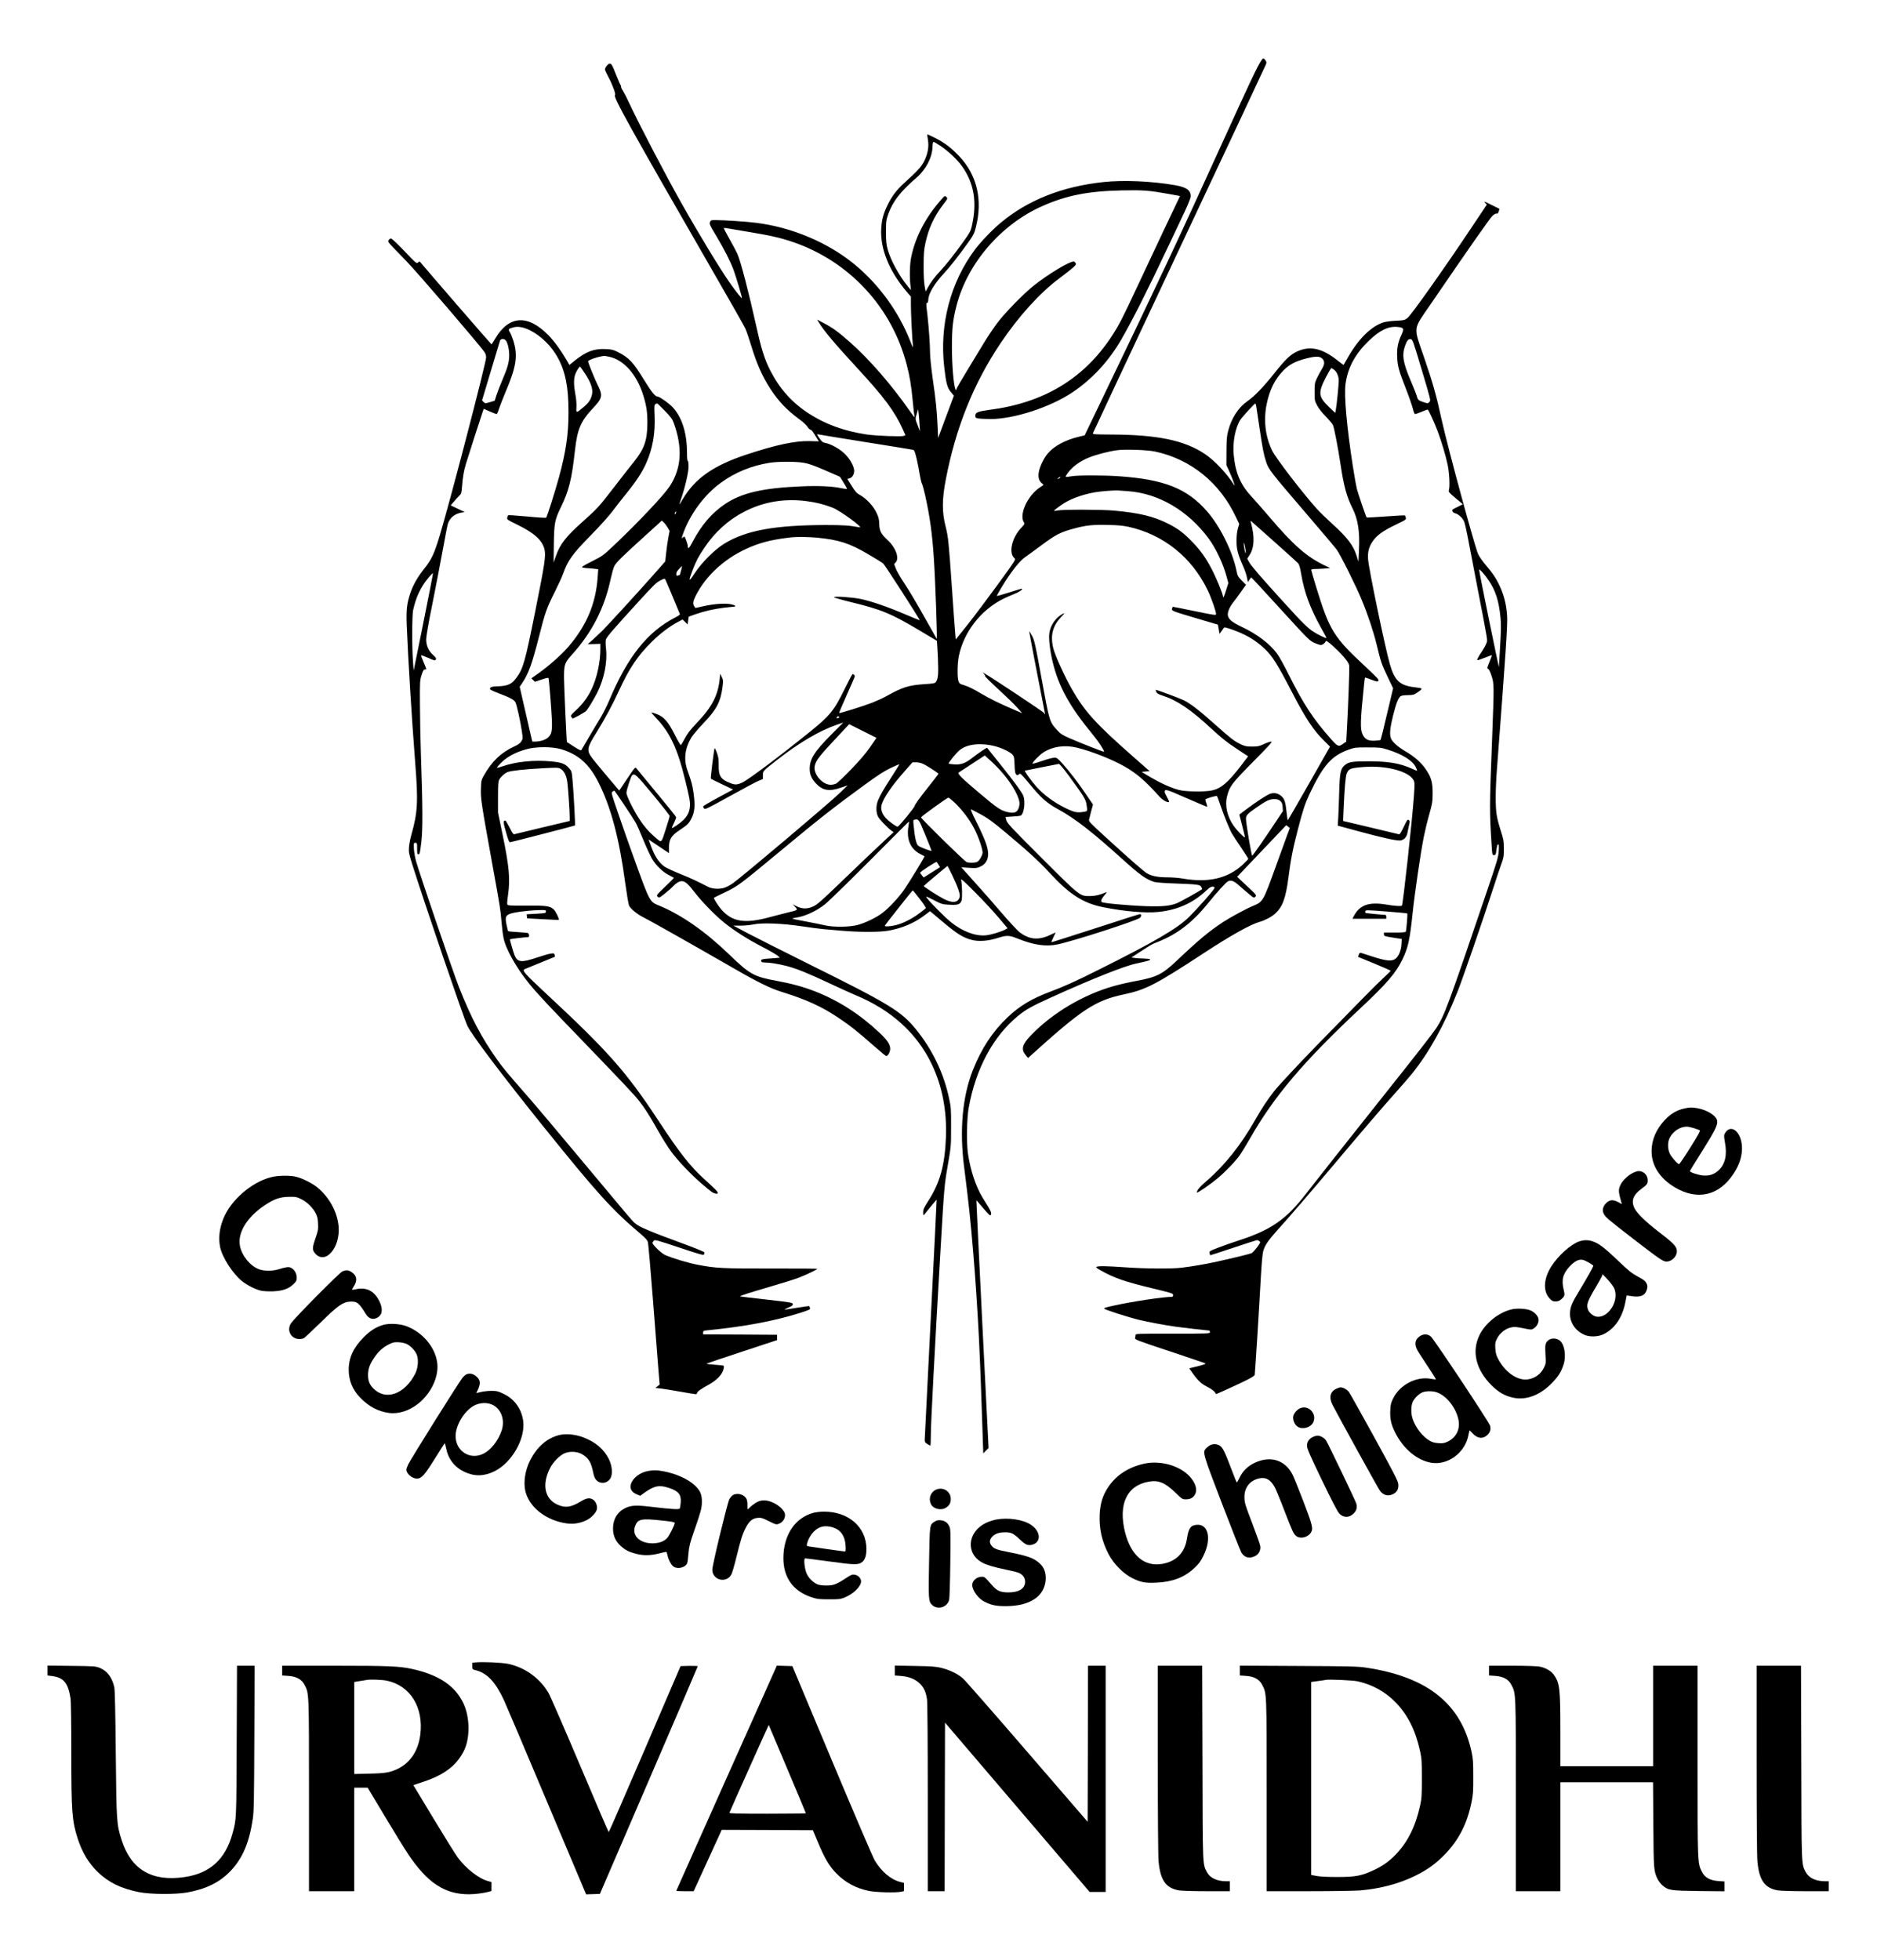 <?xml version="1.0" standalone="no"?>
<!DOCTYPE svg PUBLIC "-//W3C//DTD SVG 20010904//EN"
 "http://www.w3.org/TR/2001/REC-SVG-20010904/DTD/svg10.dtd">
<svg version="1.0" xmlns="http://www.w3.org/2000/svg"
 width="2448pt" height="2556pt" viewBox="0 0 2448 2556"
 preserveAspectRatio="xMidYMid meet">

<g transform="translate(0,2556) scale(0.1,-0.1)"
fill="#000000" stroke="none">
<path d="M16455 24778 c-53 -75 -131 -240 -540 -1138 -547 -1203 -809 -1761
-1545 -3291 l-224 -466 -76 -18 c-171 -40 -322 -120 -404 -217 -48 -56 -102
-163 -116 -235 -15 -69 -2 -122 37 -153 14 -11 24 -22 22 -24 -2 -1 -24 -16
-49 -33 -162 -109 -273 -358 -205 -456 11 -16 7 -24 -30 -63 -129 -132 -176
-338 -93 -404 18 -15 8 -30 -221 -345 -133 -182 -309 -416 -393 -522 l-153
-191 -7 81 c-4 45 -24 312 -43 592 -41 597 -49 669 -81 794 -50 191 -49 360 2
623 130 673 362 1250 715 1775 232 346 509 652 759 839 80 59 164 126 187 147
37 34 41 41 30 58 -6 10 -17 19 -24 19 -60 0 -335 -166 -523 -316 -133 -106
-376 -355 -476 -489 -49 -66 -128 -183 -174 -260 -46 -77 -143 -237 -216 -356
-72 -118 -135 -226 -139 -240 -7 -22 -8 -23 -15 -4 -24 65 -44 314 -45 540 0
257 12 363 61 553 142 548 578 1054 1114 1293 314 140 600 197 1036 206 283 6
358 0 611 -45 l153 -28 -211 -444 c-116 -245 -282 -598 -369 -785 -173 -371
-220 -461 -315 -606 -365 -551 -886 -863 -1594 -954 -148 -20 -181 -33 -181
-75 0 -26 4 -30 38 -36 20 -4 93 -8 162 -8 306 0 781 155 1070 350 255 171
474 409 634 687 155 270 337 631 621 1232 76 160 169 356 207 438 38 81 72
164 75 185 11 85 -46 130 -201 157 -305 53 -671 69 -934 41 -537 -57 -987
-235 -1341 -531 -107 -89 -258 -246 -334 -347 -322 -429 -467 -984 -402 -1538
24 -209 40 -267 86 -322 l40 -48 -103 -275 -103 -276 -7 153 c-9 203 -22 335
-64 624 -19 133 -34 281 -34 328 0 110 -17 344 -35 503 -18 147 -18 153 -2
153 7 0 13 16 14 44 3 80 80 209 209 347 76 82 186 222 309 394 69 96 82 121
101 197 93 357 18 682 -214 929 -105 111 -190 176 -316 240 -54 27 -100 48
-102 46 -2 -1 2 -33 8 -70 15 -90 -1 -180 -47 -275 -38 -76 -90 -133 -255
-282 -104 -93 -169 -179 -225 -295 -55 -114 -74 -185 -82 -305 -16 -263 106
-562 338 -831 l49 -57 0 -110 c0 -107 15 -416 25 -517 4 -49 4 -48 -31 40
-153 392 -412 748 -737 1014 -345 281 -811 477 -1272 535 -121 16 -427 36
-536 36 -55 0 -60 -2 -70 -27 -9 -23 -1 -41 78 -172 111 -185 190 -342 232
-456 36 -100 112 -357 107 -362 -5 -6 -77 84 -153 192 -128 181 -402 632 -635
1045 -201 355 -563 1049 -679 1300 -34 74 -73 149 -85 167 -13 17 -24 40 -24
50 0 11 -4 23 -9 28 -5 6 -30 64 -56 130 -52 132 -60 145 -84 145 -20 0 -61
-51 -61 -76 0 -9 21 -55 46 -101 51 -94 99 -224 85 -232 -30 -19 182 -400
1329 -2391 189 -327 356 -622 371 -655 15 -33 47 -128 73 -212 74 -244 145
-406 253 -573 107 -164 216 -279 387 -404 43 -32 87 -73 97 -91 11 -18 28 -35
38 -38 18 -4 30 -20 88 -117 l22 -35 -113 3 c-193 6 -446 -48 -838 -178 -430
-143 -667 -311 -828 -586 -46 -79 -47 -79 -20 2 54 156 100 353 100 428 0 44
-4 76 -10 76 -6 0 -10 41 -10 103 0 253 -61 453 -178 587 -45 52 -181 150
-208 150 -30 0 -79 61 -171 211 -144 236 -201 296 -342 367 -65 32 -84 37
-166 40 -146 7 -251 -32 -396 -148 l-73 -59 -38 66 c-75 128 -163 249 -238
324 -268 272 -512 256 -690 -44 -25 -42 -47 -77 -50 -77 -5 0 -846 971 -917
1058 -20 26 -22 26 -41 9 -19 -17 -23 -13 -177 148 -92 96 -165 165 -176 165
-10 0 -23 -9 -30 -21 -13 -25 -25 -11 226 -269 153 -157 979 -1120 1026 -1195
11 -16 19 -45 19 -64 0 -70 -457 -1828 -601 -2311 -74 -247 -109 -325 -206
-445 -87 -109 -146 -213 -182 -320 -45 -136 -54 -215 -47 -410 16 -415 66
-1227 112 -1815 39 -496 31 -634 -51 -925 -14 -49 -28 -121 -31 -160 -5 -64
-2 -83 39 -215 153 -488 674 -2015 722 -2115 58 -123 452 -643 992 -1315 697
-865 897 -1087 1260 -1393 72 -61 95 -86 103 -115 5 -20 35 -354 65 -742 30
-388 62 -797 71 -909 l17 -205 -28 -22 -28 -22 64 -7 c35 -4 151 -22 257 -41
106 -19 199 -34 207 -34 7 0 15 8 17 18 5 19 48 50 162 113 94 53 160 122 180
188 9 30 10 48 3 53 -5 3 -59 9 -119 13 -60 4 -106 10 -103 14 4 3 212 74 463
156 l457 151 0 34 0 35 -482 3 -483 2 0 24 c0 23 5 25 68 31 475 47 862 120
1185 222 135 43 147 48 141 67 -4 12 -8 23 -10 25 -2 2 -75 -8 -161 -22 -86
-14 -159 -25 -161 -23 -1 2 22 14 52 27 43 17 56 28 56 43 0 20 -15 23 -342
60 -189 21 -344 40 -346 41 -8 7 127 50 384 125 151 44 318 96 372 116 98 37
252 110 252 119 0 3 -269 5 -597 4 -637 -1 -731 4 -958 48 -130 24 -335 86
-430 128 -48 21 -165 133 -165 158 0 6 7 18 16 28 14 16 34 11 331 -88 254
-85 317 -103 324 -92 5 8 8 20 6 28 -1 8 -117 55 -282 116 -441 162 -567 215
-627 267 -33 29 -85 90 -705 833 -275 330 -576 687 -669 793 -307 352 -344
396 -422 507 -202 284 -337 542 -495 940 -72 180 -509 1464 -561 1645 -13 47
-26 120 -28 163 -3 74 -3 77 19 77 22 0 23 -4 23 -75 0 -66 2 -75 18 -75 16 0
20 20 37 162 20 174 18 458 -6 1157 -6 168 -11 450 -12 626 -2 311 -1 322 21
393 19 56 28 72 43 72 10 0 19 3 19 6 0 3 -16 44 -36 90 -20 47 -35 87 -32 89
3 3 45 -13 94 -34 84 -37 89 -38 98 -20 7 15 0 26 -36 59 -59 51 -91 124 -90
205 0 34 32 220 76 435 41 206 103 524 136 705 33 182 65 346 71 365 25 78 91
132 179 146 l41 7 -91 43 -92 44 40 47 c22 27 54 61 70 77 28 26 31 36 37 115
10 129 23 207 51 301 27 90 209 655 224 695 l9 24 80 -35 c43 -19 83 -34 88
-34 5 0 20 33 32 73 13 39 51 135 83 212 143 335 164 478 102 675 -13 41 -33
90 -45 109 -23 39 -20 44 46 62 59 16 131 4 213 -36 149 -74 287 -210 370
-365 97 -181 136 -380 136 -705 0 -293 -33 -514 -125 -852 -50 -183 -155 -513
-166 -523 -4 -5 -116 2 -248 15 -132 12 -243 20 -247 16 -4 -3 -9 -17 -13 -31
-5 -24 2 -29 132 -92 222 -109 325 -202 354 -321 20 -83 4 -189 -121 -810
-132 -657 -157 -746 -245 -865 -60 -82 -110 -106 -235 -111 -91 -3 -109 -9
-110 -37 0 -6 39 -25 88 -44 177 -67 231 -96 246 -132 19 -45 62 -241 81 -367
15 -102 15 -104 -6 -138 -16 -26 -41 -43 -95 -68 -168 -77 -292 -195 -395
-380 -32 -56 -34 -67 -37 -170 -5 -127 5 -190 148 -980 106 -585 106 -585 120
-750 6 -71 17 -166 26 -210 27 -146 165 -392 338 -605 100 -123 243 -276 711
-760 477 -495 650 -677 716 -760 73 -91 149 -210 254 -399 50 -89 125 -209
167 -266 93 -125 253 -294 403 -423 124 -106 139 -117 177 -126 22 -5 28 -3
28 10 0 17 -20 38 -173 177 -187 170 -327 348 -603 769 -418 634 -651 898
-1464 1654 -281 262 -316 301 -277 317 88 35 393 160 394 161 1 1 0 12 -4 25
-5 21 -10 22 -52 16 -25 -3 -107 -27 -181 -52 -199 -67 -249 -62 -288 27 -13
32 -62 196 -62 211 0 5 197 29 238 29 19 0 14 48 -5 54 -10 2 -71 8 -136 12
-64 3 -119 9 -121 13 -2 3 -11 41 -20 83 -20 95 -12 119 42 141 53 21 232 45
365 49 104 3 107 3 107 -18 0 -21 -6 -22 -126 -29 l-125 -7 3 -27 3 -26 205
-11 c113 -7 206 -10 208 -9 10 9 -44 119 -69 139 -50 43 -96 49 -356 47 -224
-1 -242 1 -247 17 -4 10 1 63 9 118 31 209 17 372 -73 804 l-57 275 0 200 c0
170 3 205 17 231 20 36 70 81 107 96 44 18 217 37 441 49 195 11 218 11 247
-4 49 -26 82 -90 93 -183 11 -92 30 -376 30 -449 l0 -50 -353 -84 c-193 -47
-360 -87 -369 -89 -13 -3 -28 18 -62 87 -26 50 -50 91 -54 91 -31 -1 -31 -19
7 -150 33 -116 41 -135 57 -132 30 5 839 214 843 218 5 5 -17 427 -31 578 -11
127 -12 130 -46 169 -54 59 -95 75 -229 88 -222 22 -464 -2 -640 -64 -40 -14
-73 -22 -73 -18 0 3 19 27 43 52 80 86 196 150 349 191 119 33 329 33 441 0
225 -65 370 -192 491 -432 164 -323 271 -726 351 -1319 20 -144 42 -276 50
-291 24 -46 110 -115 197 -157 77 -38 641 -357 1191 -673 282 -163 458 -249
591 -290 328 -102 527 -192 746 -338 156 -104 256 -183 466 -369 84 -73 156
-133 162 -133 23 0 52 53 52 94 0 58 -37 113 -143 213 -252 237 -530 416 -837
536 -152 59 -300 100 -495 136 -304 56 -354 84 -628 348 -308 297 -618 513
-907 633 -129 53 -122 41 -323 595 -58 160 -151 422 -206 584 -95 275 -101
294 -84 307 10 7 21 14 25 14 7 0 239 -347 281 -421 14 -25 58 -124 97 -220
39 -96 90 -205 112 -244 53 -89 136 -171 218 -214 36 -19 67 -35 69 -37 2 -2
-49 -54 -114 -116 -115 -111 -117 -113 -97 -131 19 -17 21 -16 93 41 41 33 90
76 109 97 40 42 79 65 112 65 42 0 84 -36 168 -146 95 -123 266 -299 384 -394
128 -104 310 -219 491 -313 94 -48 185 -101 203 -116 l34 -29 -89 -7 c-147
-10 -161 -14 -156 -36 4 -15 14 -19 43 -19 63 0 188 -20 289 -46 133 -35 279
-94 562 -227 134 -63 284 -131 332 -151 471 -194 809 -501 1002 -909 134 -284
195 -599 182 -947 -14 -363 -78 -593 -230 -829 -58 -91 -67 -111 -67 -150 1
-38 3 -43 13 -30 48 61 161 198 163 196 1 -1 -33 -699 -77 -1552 -43 -852 -79
-1564 -79 -1582 0 -25 7 -36 34 -52 18 -12 36 -21 40 -21 3 0 6 65 6 144 0
139 50 1099 125 2386 50 855 50 858 97 1130 42 244 42 246 42 495 1 235 -1
258 -27 378 -70 327 -219 636 -435 900 -190 232 -346 327 -1387 843 -335 167
-695 348 -800 403 l-190 101 91 0 c51 0 127 7 170 16 116 24 371 14 629 -24
110 -17 236 -33 280 -37 44 -3 153 -13 242 -21 225 -20 494 -20 608 0 182 33
338 99 472 200 l73 55 171 -144 c180 -152 262 -202 369 -230 94 -25 217 -16
345 25 117 37 145 36 260 -10 208 -83 366 -106 515 -75 206 42 1035 310 1077
347 22 21 21 48 -2 48 -8 0 -269 -83 -581 -185 -312 -101 -570 -183 -572 -181
-2 2 11 31 27 65 17 34 29 61 26 61 -3 0 -27 -11 -53 -24 -161 -81 -288 -71
-419 32 -28 23 -130 133 -226 244 -96 112 -221 255 -278 318 -57 64 -137 153
-178 199 l-74 82 100 -7 c87 -6 105 -4 145 14 64 28 99 77 105 149 7 80 -32
193 -147 424 -66 131 -86 180 -73 175 10 -4 68 -34 128 -67 86 -46 156 -97
315 -230 287 -239 445 -384 579 -530 258 -281 437 -396 697 -448 276 -56 561
-80 725 -62 246 26 445 115 613 271 62 58 86 69 115 51 10 -7 -19 -45 -121
-162 -75 -85 -171 -188 -214 -230 -155 -150 -457 -326 -1179 -686 -290 -146
-455 -220 -625 -283 -243 -91 -406 -188 -563 -339 -195 -187 -336 -402 -448
-683 -137 -345 -177 -784 -115 -1263 8 -60 17 -132 20 -160 3 -27 15 -124 26
-215 65 -540 131 -1419 160 -2135 11 -267 13 -324 32 -873 l12 -353 34 35 35
34 -81 1614 c-44 887 -79 1614 -78 1616 2 1 40 -43 86 -98 46 -55 88 -99 94
-97 23 7 16 44 -20 102 -20 33 -56 92 -80 130 -87 143 -159 359 -190 575 -20
142 -15 456 10 595 92 511 319 932 643 1198 102 83 180 127 425 238 534 242
960 412 1116 445 157 33 196 45 180 56 -7 4 -42 8 -78 9 -36 0 -87 4 -115 7
l-49 7 114 74 c160 103 151 98 235 131 250 99 450 254 649 500 114 142 233
273 262 288 38 20 75 7 140 -51 33 -29 90 -79 128 -110 66 -56 69 -58 88 -40
20 18 18 20 -108 139 l-129 121 255 268 c140 147 284 299 320 336 l65 69 24
-18 23 -19 -35 -94 c-19 -52 -87 -240 -152 -419 -159 -440 -164 -449 -285
-499 -95 -39 -291 -145 -395 -212 -183 -120 -317 -231 -596 -495 -200 -190
-268 -224 -539 -275 -85 -15 -211 -44 -280 -63 -404 -111 -814 -353 -1096
-648 -114 -119 -130 -181 -65 -258 l29 -35 24 21 c685 619 852 729 1236 810
276 59 410 128 1037 539 348 228 608 373 725 405 64 17 155 65 200 106 98 89
139 200 175 477 29 229 58 376 125 632 64 247 91 328 151 455 178 375 287 497
514 577 75 26 89 28 245 27 150 0 173 -2 253 -27 192 -59 325 -141 370 -226
14 -28 22 -51 18 -51 -5 0 -37 13 -72 29 -154 69 -304 94 -559 94 -217 0 -263
-8 -315 -54 -52 -46 -62 -98 -69 -354 -3 -121 -9 -267 -12 -325 l-7 -106 284
-77 c297 -80 462 -117 524 -117 48 0 91 42 100 96 4 21 13 66 21 99 14 55 13
61 -3 72 -15 12 -22 3 -65 -88 -38 -80 -51 -100 -65 -97 -10 2 -177 42 -372
89 l-354 84 7 160 c11 259 25 424 40 458 27 65 47 72 224 86 289 23 589 -57
648 -172 15 -28 16 -49 5 -202 -22 -321 -143 -1420 -157 -1434 -10 -10 -97 -4
-205 14 -226 38 -348 -6 -423 -152 l-17 -33 221 0 220 0 0 25 c0 14 -5 25 -12
25 -25 0 -244 21 -255 25 -6 2 -9 12 -7 22 5 18 14 18 274 -2 148 -11 271 -23
274 -26 6 -6 -11 -214 -19 -236 -3 -10 -42 -13 -145 -13 l-140 0 0 -24 c0 -22
6 -24 116 -42 l116 -18 -4 -72 c-6 -83 -37 -156 -81 -188 -45 -33 -119 -26
-282 26 -77 25 -150 48 -161 52 -18 5 -24 1 -32 -22 l-10 -29 214 -88 c118
-48 213 -91 212 -94 -2 -4 -49 -50 -106 -103 -91 -85 -312 -309 -847 -858
-260 -267 -504 -529 -568 -609 -81 -103 -161 -223 -242 -366 -191 -336 -401
-600 -644 -809 -85 -73 -121 -117 -121 -146 0 -14 167 100 265 181 96 78 242
230 297 309 25 36 82 130 128 210 313 551 700 1008 1440 1700 348 326 466 463
552 642 73 151 96 255 132 603 28 266 104 784 146 995 16 80 48 213 72 295 39
138 42 160 43 270 0 147 -17 207 -90 315 -60 88 -147 165 -271 237 -95 56
-166 120 -183 166 -20 52 -12 136 28 297 40 159 65 224 97 251 11 9 43 14 94
15 69 1 82 4 122 32 81 55 80 58 -26 70 -198 22 -267 85 -329 302 -61 210
-273 1230 -284 1366 -7 93 9 160 59 234 53 79 134 138 301 218 132 63 138 67
132 92 -4 14 -9 27 -11 29 -3 3 -115 -3 -250 -13 -135 -10 -247 -16 -250 -14
-8 8 -112 313 -128 375 -8 32 -31 161 -51 288 -81 525 -117 928 -96 1079 29
211 124 388 298 557 143 140 259 197 377 186 87 -8 92 -20 51 -110 -45 -98
-59 -177 -52 -295 6 -113 23 -170 118 -413 38 -97 76 -209 86 -248 9 -39 22
-71 29 -71 6 0 44 14 84 30 40 17 76 30 80 30 10 0 90 -174 133 -290 50 -135
103 -313 128 -432 22 -106 31 -281 16 -328 -7 -23 1 -33 87 -105 l95 -80 -67
-34 c-81 -40 -75 -35 -68 -59 4 -11 19 -22 35 -25 39 -8 98 -62 116 -105 8
-19 29 -107 46 -196 17 -88 73 -379 124 -646 148 -765 137 -701 121 -748 -8
-23 -32 -67 -53 -98 -55 -81 -74 -119 -64 -122 5 -2 48 13 97 32 48 20 89 34
91 32 2 -2 -12 -41 -31 -87 -31 -75 -33 -85 -18 -90 11 -4 28 -39 45 -91 34
-104 34 -118 8 -809 -36 -930 -36 -947 -5 -1426 6 -98 8 -103 29 -103 20 0 24
7 30 53 9 69 14 87 27 87 7 0 9 -28 5 -87 -5 -80 -20 -130 -162 -548 -505
-1487 -545 -1593 -650 -1757 -49 -74 -236 -315 -722 -925 -446 -561 -872
-1099 -983 -1243 -254 -329 -452 -467 -863 -601 -100 -32 -230 -78 -290 -102
-102 -40 -107 -43 -102 -67 4 -14 8 -26 9 -27 1 -2 137 42 301 97 165 55 304
100 310 100 6 0 20 -6 30 -14 18 -13 16 -17 -29 -79 -27 -35 -58 -70 -70 -76
-21 -11 -209 -57 -451 -111 -155 -34 -334 -65 -465 -80 -133 -16 -475 -13
-730 5 -244 17 -359 19 -379 6 -10 -6 4 -18 51 -44 183 -103 315 -148 686
-238 248 -60 262 -64 262 -86 0 -14 -6 -23 -15 -23 -111 0 -517 -61 -753 -113
-116 -25 -141 -33 -128 -43 26 -18 311 -110 448 -143 124 -30 337 -70 488 -91
69 -10 415 -50 433 -50 4 0 7 -9 7 -20 0 -20 -7 -20 -485 -20 -455 0 -485 -1
-485 -17 0 -10 -3 -28 -6 -39 -5 -21 21 -31 453 -174 252 -84 460 -155 463
-157 9 -8 -21 -19 -115 -42 l-95 -23 22 -31 c83 -121 130 -168 208 -207 44
-22 89 -53 101 -69 l21 -29 92 40 c50 22 162 74 249 115 118 57 159 82 162 97
4 24 58 870 80 1286 10 167 21 295 30 325 23 80 65 141 190 280 157 173 412
470 745 865 371 440 594 701 785 915 89 99 188 214 221 255 221 274 417 626
592 1065 72 181 336 947 476 1380 30 94 71 217 92 275 36 98 38 112 38 215 -1
101 -4 120 -41 235 -23 69 -47 161 -53 205 -18 111 -16 341 4 600 118 1555
140 1885 132 1997 -8 122 -31 228 -73 333 -49 122 -102 207 -198 318 -47 55
-92 119 -107 153 -46 102 -405 1426 -478 1762 -66 305 -113 470 -225 797 -144
420 -152 354 85 700 479 701 774 1123 807 1153 22 19 43 30 53 27 12 -4 19 4
27 28 l10 34 -106 52 c-87 44 -102 49 -83 28 l24 -25 -212 -317 c-348 -521
-768 -1115 -821 -1159 -37 -31 -48 -34 -169 -39 -52 -3 -118 -12 -145 -20
-161 -51 -328 -216 -466 -459 -29 -51 -53 -94 -55 -96 -1 -2 -40 26 -86 63
-196 155 -354 189 -521 112 -88 -41 -152 -102 -294 -281 -154 -192 -257 -299
-355 -368 -116 -81 -206 -219 -249 -383 -18 -66 -22 -111 -23 -265 l-1 -185
38 -82 c40 -87 85 -212 64 -179 -95 151 -253 319 -382 406 -266 179 -619 252
-1228 254 -207 1 -237 3 -233 16 2 8 507 1084 1121 2390 615 1306 1124 2391
1132 2412 14 33 14 38 -3 62 -23 31 -29 32 -49 4z m-4190 -1120 c96 -63 222
-181 280 -263 160 -225 201 -472 129 -786 -14 -61 -28 -87 -107 -197 -119
-166 -225 -301 -301 -382 -71 -75 -126 -148 -166 -221 l-28 -51 -13 73 c-9 47
-14 144 -13 264 0 158 4 207 23 294 41 191 112 346 229 500 64 83 64 83 44
103 -20 20 -20 20 -91 -63 -187 -218 -317 -472 -367 -722 -19 -90 -23 -254
-11 -361 l8 -69 -41 49 c-110 133 -221 335 -261 475 -20 72 -24 106 -24 234 0
143 2 154 31 237 58 162 161 294 366 470 125 108 206 264 210 404 1 39 6 64
13 64 6 0 47 -23 90 -52z m-2530 -1117 c305 -50 444 -81 607 -137 733 -251
1286 -846 1482 -1594 42 -161 60 -269 81 -490 8 -91 18 -173 21 -182 10 -33
-4 -18 -62 65 -238 341 -530 677 -784 900 -150 132 -219 182 -335 243 l-88 47
19 -32 c63 -107 211 -283 504 -600 356 -386 489 -565 597 -805 l32 -71 -22 -9
c-32 -12 -365 1 -487 19 -293 45 -533 132 -750 272 -222 144 -381 322 -503
560 -76 149 -116 276 -182 573 -99 446 -205 854 -248 950 -14 30 -59 116 -101
190 -42 74 -76 139 -76 143 0 5 12 6 28 3 15 -3 135 -23 267 -45z m-3141
-1417 c25 -24 47 -117 47 -193 0 -91 -19 -162 -88 -323 -31 -73 -66 -164 -79
-203 l-22 -70 -62 -19 c-62 -18 -62 -18 -83 2 l-20 21 113 378 c62 208 117
388 121 401 10 26 50 30 73 6z m11949 -388 c119 -398 119 -399 99 -418 -19
-20 -21 -20 -73 -3 -69 23 -77 29 -90 77 -5 22 -42 113 -80 203 -101 236 -117
334 -74 456 25 69 42 91 73 87 25 -3 29 -13 145 -402z m-10601 173 c193 -41
360 -227 446 -499 43 -137 57 -228 55 -375 -2 -220 -41 -329 -174 -495 -47
-58 -163 -206 -258 -330 -199 -258 -217 -278 -406 -447 -226 -201 -301 -298
-356 -456 l-29 -82 3 240 c4 273 12 316 92 481 106 219 142 363 184 744 31
276 75 378 237 550 122 130 129 162 57 304 -36 71 -123 287 -123 304 0 18 136
64 207 71 7 1 36 -4 65 -10z m9302 -24 c36 -33 34 -78 -6 -141 -17 -27 -45
-78 -62 -114 -29 -61 -31 -72 -31 -180 0 -112 1 -117 35 -180 21 -39 66 -97
114 -144 43 -44 84 -94 91 -110 17 -40 67 -302 100 -522 40 -269 81 -417 153
-559 73 -145 98 -304 86 -545 l-7 -155 -22 72 c-44 141 -119 240 -314 417 -76
69 -168 158 -204 198 -192 214 -537 663 -586 763 -88 181 -114 396 -71 606 38
187 108 326 220 440 76 77 154 118 293 154 124 32 176 32 211 0z m-9615 -195
c78 -117 109 -209 91 -278 -16 -66 -44 -106 -111 -162 -96 -80 -95 -80 -91 1
3 41 -3 109 -14 167 -24 134 -23 215 5 277 19 42 47 85 57 85 1 0 30 -41 63
-90z m9773 47 c35 -29 58 -85 58 -142 0 -52 -28 -334 -39 -385 l-7 -34 -78 74
c-142 136 -148 186 -46 386 35 68 68 124 74 124 6 -1 23 -11 38 -23z m-8731
-534 c78 -81 99 -109 116 -158 118 -326 101 -591 -52 -825 -75 -115 -410 -470
-711 -755 -158 -150 -163 -153 -305 -225 -125 -64 -141 -75 -119 -81 14 -4 43
-7 66 -8 23 -1 63 -4 89 -8 l47 -6 -7 -101 c-24 -350 -148 -641 -391 -919 -88
-101 -251 -244 -383 -338 l-91 -64 23 -22 23 -23 87 29 c62 21 89 27 91 18 7
-22 37 -401 43 -532 7 -155 -3 -201 -51 -243 -35 -31 -105 -52 -171 -52 l-33
0 -25 108 c-14 59 -51 220 -82 357 l-57 250 27 40 c87 127 134 257 225 615 81
320 97 364 208 587 44 87 91 190 105 230 65 180 120 256 367 508 108 110 232
247 275 305 43 58 126 164 184 235 131 162 209 282 260 399 84 190 118 387
108 618 -5 123 -4 139 11 148 9 5 20 10 23 10 3 0 48 -44 100 -97z m7713 60
c3 -21 22 -146 42 -278 40 -272 56 -354 85 -441 35 -109 44 -119 581 -746 163
-190 315 -370 338 -400 49 -64 256 -480 333 -668 80 -194 151 -409 192 -578
55 -227 62 -247 140 -412 l74 -155 -79 -333 c-43 -183 -81 -336 -84 -340 -4
-3 -37 -8 -74 -10 -88 -4 -129 16 -160 80 -34 69 -32 172 18 652 5 48 10 90
12 91 2 2 38 -10 82 -27 68 -26 80 -28 92 -16 13 13 -9 37 -174 191 -407 378
-463 469 -631 1015 -39 127 -71 236 -71 242 0 5 22 10 48 10 27 0 83 3 125 6
l75 7 -80 38 c-230 112 -404 265 -713 629 -82 96 -182 210 -222 253 -151 160
-218 310 -242 547 -18 167 20 367 87 468 29 42 181 208 194 211 3 0 9 -16 12
-36z m-4391 -238 l6 -90 -29 75 c-35 88 -35 87 -12 159 l17 55 6 -54 c4 -30 9
-95 12 -145z m-703 -230 c327 -52 605 -97 616 -100 19 -4 26 -22 49 -117 14
-62 33 -155 40 -206 8 -50 21 -104 29 -120 8 -15 26 -81 41 -147 61 -274 93
-500 114 -820 19 -278 47 -1064 38 -1055 -2 3 -77 136 -167 295 -89 160 -203
351 -253 425 -50 74 -101 162 -113 195 l-22 60 20 22 c50 54 2 190 -101 286
-90 83 -111 122 -114 215 -2 65 -8 89 -39 153 -41 85 -137 185 -218 228 -36
19 -56 41 -102 115 l-57 91 29 8 c35 9 60 51 60 99 0 53 -52 150 -118 216 -63
65 -186 134 -260 147 -31 5 -44 15 -75 61 -36 51 -37 54 -15 50 12 -3 291 -49
618 -101z m3775 -123 c467 -100 846 -408 1056 -858 l41 -86 -18 -62 c-11 -40
-17 -95 -17 -161 0 -109 17 -173 87 -331 20 -44 42 -108 48 -142 l13 -62 20
30 c11 16 22 30 25 30 3 0 174 -185 380 -411 357 -391 378 -412 439 -440 35
-16 74 -29 87 -29 24 0 58 26 66 51 6 18 135 -97 229 -202 48 -55 70 -89 75
-116 6 -32 -14 -568 -33 -891 l-6 -103 -45 -31 c-55 -38 -66 -33 -154 66 -227
255 -359 456 -549 836 -59 119 -128 244 -154 278 -98 130 -259 253 -458 347
-127 60 -173 98 -183 149 -7 41 20 108 68 169 18 22 63 84 100 136 l68 96 -55
55 c-50 51 -55 60 -70 134 -51 248 -217 581 -385 771 -261 297 -558 414 -1147
455 -201 14 -537 14 -618 0 -89 -15 -89 -15 -56 33 59 86 162 163 285 212 92
37 257 80 361 94 110 15 395 5 500 -17z m-4585 -146 c65 -11 130 -33 280 -98
l195 -85 48 -77 c27 -43 46 -80 44 -82 -2 -2 -37 3 -78 11 -111 24 -301 33
-519 23 -503 -21 -778 -85 -995 -231 -172 -116 -307 -274 -421 -490 -48 -93
-64 -105 -64 -52 0 8 -9 39 -21 70 -20 54 -22 56 -40 39 -23 -21 -23 -20 0 47
89 252 276 506 491 663 184 135 401 224 635 261 109 18 342 18 445 1z m3350
-191 c0 -2 -10 -10 -22 -16 -21 -11 -22 -11 -9 4 13 16 31 23 31 12z m885
-180 c398 -29 782 -256 1049 -618 96 -131 191 -334 235 -501 l21 -79 -27 -86
c-26 -86 -43 -121 -43 -88 0 30 -89 247 -147 356 -75 144 -142 239 -248 350
-112 117 -189 176 -313 239 -192 98 -377 143 -712 174 -167 15 -677 16 -743 1
-60 -13 -54 -6 50 69 107 77 262 136 443 169 82 14 251 27 310 23 25 -2 81 -6
125 -9z m-4193 -130 c125 -16 223 -41 337 -85 96 -37 411 -267 351 -256 -135
25 -209 30 -445 30 -668 -2 -1039 -71 -1322 -245 -125 -78 -290 -243 -383
-384 -80 -122 -86 -112 -25 46 45 117 73 170 154 290 134 201 312 361 518 467
252 130 524 175 815 137z m-1711 -162 c-8 -15 -10 -15 -11 -2 0 17 10 32 18
25 2 -3 -1 -13 -7 -23z m-103 -182 l25 -44 -17 -89 c-9 -49 -22 -138 -28 -199
l-12 -110 -157 -178 c-179 -203 -589 -651 -664 -726 -28 -27 -82 -78 -120
-113 l-70 -62 83 2 82 3 0 -65 c0 -173 -45 -380 -113 -523 -53 -112 -115 -195
-209 -282 -63 -58 -69 -67 -57 -83 7 -9 14 -18 15 -20 5 -8 161 79 180 99 26
29 100 152 143 237 89 177 134 397 115 568 -6 49 -7 104 -3 121 7 34 84 124
457 531 163 179 204 218 253 243 54 27 59 28 67 11 8 -13 167 -394 189 -449 3
-7 -20 -24 -54 -41 -366 -186 -627 -512 -867 -1084 -32 -75 -85 -181 -119
-235 -33 -54 -100 -165 -148 -248 -48 -82 -92 -156 -96 -164 -7 -10 -28 -1
-98 44 -50 32 -91 59 -91 59 -5 3 -36 697 -38 825 -1 185 6 207 100 311 265
293 429 613 510 998 14 64 34 136 45 158 22 47 102 126 407 402 l214 194 25
-24 c14 -12 36 -43 51 -67z m7932 -203 c146 -130 275 -247 287 -260 18 -18 28
-53 44 -148 39 -231 114 -435 251 -683 40 -73 75 -135 76 -139 8 -17 -24 -5
-116 44 -111 60 -157 104 -456 433 -291 320 -410 458 -435 506 l-24 44 31 49
c62 98 67 235 16 426 -7 25 -6 25 27 -6 19 -17 153 -137 299 -266z m-1923 213
c455 -100 826 -397 1033 -826 47 -97 110 -277 110 -313 0 -17 -25 -13 -282 40
-155 32 -282 57 -283 56 -2 -2 -5 -12 -9 -24 -9 -29 3 -33 324 -128 l274 -81
11 -60 10 -60 20 27 c11 14 25 34 31 44 11 18 15 18 95 -9 186 -63 318 -139
439 -253 106 -100 169 -201 365 -579 171 -330 279 -493 415 -625 l76 -76 -274
-482 c-151 -265 -276 -481 -278 -479 -2 2 -8 48 -14 103 -15 138 -26 173 -66
211 -41 38 -91 50 -145 34 -42 -13 -175 -99 -320 -208 l-86 -65 38 -146 c21
-80 37 -148 35 -150 -9 -8 -100 85 -144 146 -87 122 -120 268 -88 391 33 130
61 166 340 449 219 221 256 262 234 262 -14 0 -57 -15 -94 -32 -61 -29 -79
-33 -154 -33 -74 0 -93 4 -150 31 -84 40 -132 78 -335 259 -196 176 -319 271
-406 314 -61 29 -361 141 -367 136 -1 -1 2 -14 9 -28 8 -19 28 -30 78 -46 194
-63 371 -182 644 -436 132 -121 202 -177 322 -256 l153 -101 -96 -126 c-164
-213 -254 -291 -371 -318 -92 -22 -351 -18 -438 6 -106 29 -238 89 -369 166
l-115 69 52 5 52 5 -199 175 c-504 443 -648 601 -818 900 -96 170 -214 430
-238 524 -42 164 -11 292 99 408 52 55 55 59 24 44 -93 -48 -164 -152 -176
-257 -9 -76 10 -229 46 -379 79 -319 221 -575 521 -938 71 -85 148 -203 148
-225 0 -6 -312 116 -452 178 -92 40 -116 56 -159 103 -103 112 -101 108 -209
697 -78 430 -88 474 -122 538 -17 31 -33 56 -35 54 -2 -3 150 -795 203 -1057
l5 -25 -20 23 c-17 19 -656 444 -761 505 l-35 21 18 -21 c10 -11 17 -25 15
-30 -2 -5 76 -82 172 -170 96 -88 206 -194 243 -236 l69 -77 -84 36 c-201 85
-335 151 -460 225 -81 49 -161 88 -204 101 -64 19 -72 24 -83 55 -18 48 -15
235 4 328 65 315 287 601 580 747 39 19 102 47 141 62 63 24 115 59 103 70 -2
2 -77 -20 -166 -49 -90 -29 -163 -49 -163 -45 0 4 28 54 63 112 116 193 231
340 305 392 25 17 123 88 218 159 184 136 244 167 410 212 161 45 253 55 449
50 132 -2 204 -9 272 -24z m-4061 -142 c281 -27 422 -72 659 -211 99 -59 191
-114 203 -125 21 -16 483 -734 477 -741 -1 -1 -87 34 -191 78 -230 99 -445
172 -581 200 -116 23 -337 38 -346 23 -3 -5 90 -32 216 -63 404 -98 530 -150
912 -378 115 -69 212 -126 214 -128 2 -2 7 -99 13 -216 9 -218 4 -280 -27
-322 -12 -16 -35 -20 -148 -27 -207 -14 -286 -39 -492 -154 -44 -25 -127 -63
-185 -86 -118 -46 -429 -143 -436 -137 -2 3 41 105 96 228 55 122 102 232 106
243 6 18 -8 36 -28 37 -4 0 -49 -87 -101 -192 -138 -283 -195 -353 -461 -566
-398 -321 -791 -615 -871 -654 -71 -33 -97 -35 -166 -7 -120 47 -149 93 -146
234 1 73 -3 103 -23 158 -13 37 -27 64 -30 60 -8 -9 -55 -391 -49 -397 2 -2
68 -35 147 -73 l143 -68 -195 -105 c-108 -58 -196 -110 -196 -116 0 -5 6 -18
13 -27 11 -15 43 0 332 160 177 98 347 189 378 201 l57 24 0 49 c0 57 -8 49
193 206 280 219 547 376 769 452 l87 30 -142 -142 c-233 -233 -297 -333 -297
-460 0 -76 23 -129 81 -192 87 -94 175 -109 329 -55 l85 29 -95 -92 c-140
-136 -1280 -1098 -1404 -1186 -32 -22 -80 -48 -108 -57 -64 -21 -159 -16 -213
12 -153 79 -219 110 -363 168 -90 36 -183 80 -206 96 -75 54 -130 139 -180
279 l-27 74 28 -18 c16 -10 75 -50 133 -89 l106 -71 -1 76 c0 104 30 153 139
225 104 69 122 87 157 159 40 81 46 164 25 318 -16 114 -25 147 -82 307 -49
140 -31 284 53 424 20 32 90 115 157 185 173 181 223 277 249 473 10 81 10 91
-10 130 l-20 43 -7 -70 c-22 -215 -100 -365 -306 -580 -78 -83 -116 -131 -148
-193 -24 -45 -47 -84 -52 -87 -5 -3 -42 59 -81 137 -85 168 -142 233 -234 267
-31 12 -61 21 -67 21 -6 0 18 -30 54 -67 183 -191 282 -398 381 -803 62 -250
71 -302 64 -364 -7 -68 -34 -120 -89 -173 -43 -41 -138 -106 -145 -99 -3 2 10
32 27 66 17 34 30 68 28 75 -2 8 -115 149 -253 315 -137 166 -257 311 -266
322 -14 19 -20 12 -119 -136 -57 -86 -104 -155 -105 -154 -73 84 -320 379
-350 420 -77 103 -72 135 52 333 113 183 211 364 296 550 133 290 244 455 426
635 113 112 243 210 354 266 l49 26 33 -32 33 -32 7 50 7 51 81 29 c118 42
244 71 382 88 66 7 126 14 133 14 6 0 12 4 12 9 0 5 -26 15 -57 22 -76 15
-218 6 -356 -25 l-108 -24 -14 21 c-23 32 -18 66 18 138 139 276 402 509 722
640 156 64 296 96 530 123 68 7 229 5 331 -5z m5591 -199 c-5 -22 -27 85 -26
123 1 21 6 8 15 -38 8 -38 13 -77 11 -85z m-7364 -227 c-8 -32 -16 -59 -16
-59 -1 -1 -12 -5 -24 -8 -20 -6 -23 -4 -23 20 0 19 12 41 37 66 20 21 38 38
39 38 1 0 -5 -26 -13 -57z m10527 -123 c96 -141 138 -271 160 -496 8 -85 7
-165 -5 -364 -8 -140 -15 -264 -16 -275 -1 -21 -259 1240 -258 1265 0 19 69
-56 119 -130z m-13887 -552 l-128 -633 -8 105 c-15 181 -14 617 1 685 37 167
98 299 193 413 33 41 63 71 66 69 2 -3 -53 -290 -124 -639z m5421 -1237 c3 -5
-3 -11 -14 -14 -20 -5 -26 3 -13 16 9 10 21 9 27 -2z m406 -390 c-58 -84 -129
-168 -247 -290 -91 -95 -180 -179 -197 -188 -17 -9 -50 -16 -72 -16 -110 0
-231 143 -208 246 15 72 56 125 303 388 l146 156 178 -89 178 -89 -81 -118z
m1627 9 c90 -24 192 -72 226 -108 23 -25 25 -36 29 -134 3 -84 7 -111 20 -125
16 -16 19 -16 37 1 19 17 22 13 135 -122 160 -194 226 -252 381 -337 217 -119
440 -292 835 -649 228 -206 308 -263 415 -296 22 -7 143 -16 270 -20 299 -11
330 -15 344 -48 7 -13 10 -26 9 -27 -34 -25 -286 -165 -328 -182 -91 -36 -192
-46 -400 -39 -246 9 -567 39 -582 54 -15 15 -1 46 44 98 24 28 28 36 13 29
-87 -36 -137 -48 -205 -49 -137 -2 -130 -7 -638 500 -397 396 -448 451 -457
489 l-11 42 90 6 c50 2 99 8 108 12 43 18 65 185 33 261 -21 50 -115 178 -304
414 -90 113 -165 207 -167 209 -5 5 -118 -72 -204 -139 -83 -64 -142 -84 -227
-77 -35 2 -67 7 -70 10 -7 8 86 125 135 169 94 85 275 107 469 58z m1068 -19
c192 -47 465 -155 626 -248 159 -92 266 -185 455 -395 37 -41 107 -79 121 -64
3 3 -9 30 -26 60 -17 31 -31 61 -31 68 1 44 16 39 280 -77 145 -63 267 -115
271 -115 5 0 2 19 -6 41 -8 23 -15 47 -15 54 0 11 146 54 153 44 2 -2 21 -53
42 -114 51 -149 120 -318 152 -374 15 -25 68 -108 120 -183 51 -76 93 -142 93
-147 0 -5 -31 -37 -68 -72 -197 -184 -454 -244 -792 -184 -47 8 -135 15 -195
15 -121 0 -207 17 -267 53 -44 27 -198 161 -516 451 -213 194 -243 224 -239
246 3 14 15 64 28 112 l24 87 -90 132 c-103 153 -209 291 -308 402 -63 70 -73
77 -106 77 -21 0 -91 -18 -155 -41 -65 -22 -122 -39 -128 -37 -16 6 86 112
140 147 122 78 278 100 437 62z m-971 -329 c141 -164 234 -339 222 -416 -15
-93 -54 -118 -151 -96 -93 21 -134 48 -378 254 -217 183 -281 246 -266 261 3
2 81 54 174 114 l169 110 79 -72 c44 -39 112 -109 151 -155z m-1034 117 c45
-20 199 -120 200 -129 0 -3 -70 -93 -155 -200 -91 -114 -155 -204 -155 -217 0
-19 -199 -263 -222 -272 -15 -5 -113 66 -157 114 -44 48 -66 110 -56 158 20
92 129 254 308 456 l98 111 47 0 c26 0 67 -9 92 -21z m-397 -146 c-113 -174
-167 -266 -193 -332 -26 -68 -26 -151 0 -206 19 -40 125 -150 180 -189 l25
-17 -100 -92 c-125 -116 -302 -284 -628 -598 -199 -192 -268 -253 -314 -275
-77 -38 -148 -39 -222 -2 l-53 26 32 -33 c39 -40 36 -43 -85 -71 -49 -12 -160
-40 -245 -63 -324 -88 -487 -63 -629 96 -44 50 -108 150 -99 157 1 2 68 35
148 73 162 77 193 101 725 542 497 413 685 561 1090 856 174 127 257 181 340
220 61 29 112 51 114 49 2 -2 -37 -65 -86 -141z m2298 -10 c196 -268 220 -306
230 -376 12 -87 13 -85 -31 -92 -95 -16 -127 -9 -254 53 -139 69 -272 167
-365 269 -67 74 -167 213 -154 214 4 0 103 20 218 44 116 23 217 43 225 44 9
1 65 -66 131 -156z m-5425 -245 c120 -145 218 -270 218 -278 0 -8 -24 -88 -53
-178 -59 -184 -48 -176 -142 -95 -77 66 -143 142 -204 238 -74 113 -165 299
-165 336 0 36 60 220 75 231 35 26 54 7 271 -254z m3941 -110 c95 -92 187
-214 246 -326 60 -114 120 -291 111 -329 -11 -46 -45 -100 -71 -112 -29 -13
-103 -14 -136 -2 -30 12 -599 570 -595 583 5 14 341 257 357 257 7 1 47 -32
88 -71z m4239 29 c22 -19 28 -34 32 -78 l4 -55 -109 -164 c-148 -222 -282
-414 -292 -418 -9 -3 -81 425 -81 481 0 46 19 66 136 147 128 89 172 110 231
110 40 0 58 -5 79 -23z m-4629 -442 c45 -110 82 -203 82 -207 2 -13 -151 44
-175 66 -25 22 -44 108 -59 268 -6 64 -6 67 17 71 49 9 52 5 135 -198z m-219
110 c-28 -171 26 -296 156 -362 28 -14 52 -27 54 -28 5 -4 -195 -333 -262
-430 -72 -105 -203 -246 -290 -311 -79 -60 -220 -128 -321 -155 -105 -28 -313
-31 -425 -5 -41 10 -152 32 -247 50 -95 17 -175 34 -178 38 -3 3 16 8 43 12
115 15 263 82 377 171 58 45 412 392 873 858 124 125 226 226 228 225 1 -2 -2
-30 -8 -63z m394 -503 l18 -30 -107 -67 -107 -67 -23 29 c-13 15 -23 30 -23
33 1 13 206 147 215 140 6 -5 18 -22 27 -38z m179 -138 c73 -154 104 -244 95
-279 -19 -76 -91 -86 -206 -27 -80 41 -266 161 -263 169 1 5 305 260 311 262
1 1 29 -56 63 -125z m603 -549 l117 -139 -33 -18 c-54 -29 -183 -67 -250 -74
-136 -13 -305 50 -454 170 -79 63 -275 261 -316 318 -18 26 -10 23 89 -28 103
-54 113 -56 200 -61 116 -7 148 4 164 56 11 38 7 209 -6 266 -6 24 29 -6 182
-160 104 -104 242 -253 307 -330z m-1030 245 c48 -61 84 -116 80 -121 -3 -6
-42 -38 -87 -70 -96 -72 -218 -133 -307 -153 -68 -16 -140 -21 -140 -9 0 7 32
49 228 296 73 92 134 167 136 167 3 0 43 -50 90 -110z"/>
<path d="M21963 11105 c-95 -21 -175 -68 -252 -151 -112 -120 -171 -259 -171
-405 0 -188 107 -354 303 -471 294 -176 579 -110 767 179 81 123 116 242 108
363 -15 197 -155 293 -226 154 -9 -16 -7 -43 4 -105 32 -169 4 -291 -84 -371
-57 -52 -117 -72 -199 -66 -63 5 -173 41 -173 58 0 4 72 121 160 261 169 268
205 342 195 396 -12 67 -133 142 -265 164 -70 11 -91 11 -167 -6z m128 -255
c35 -11 70 -24 77 -28 10 -7 -20 -62 -123 -226 -75 -119 -141 -216 -146 -216
-19 0 -101 93 -122 138 -29 63 -29 153 0 207 45 85 132 142 219 144 18 1 60
-8 95 -19z"/>
<path d="M21294 10265 c-58 -29 -129 -95 -154 -145 -36 -70 -35 -95 6 -238 l7
-23 -48 26 c-65 34 -106 33 -150 -6 -47 -42 -63 -95 -41 -141 24 -50 47 -69
396 -339 341 -262 379 -289 425 -289 68 0 135 66 135 133 0 62 -35 100 -240
257 -159 122 -278 237 -310 300 -51 99 -23 178 91 261 68 49 79 64 79 109 0
66 -53 120 -118 120 -15 0 -50 -11 -78 -25z"/>
<path d="M3531 10209 c-253 -66 -521 -299 -617 -537 -53 -132 -67 -256 -43
-374 27 -132 162 -343 284 -442 68 -55 179 -111 254 -127 30 -6 98 -9 155 -7
124 6 199 32 262 92 39 38 44 47 44 88 0 53 -31 106 -75 127 -31 15 -55 12
-175 -23 -78 -22 -177 -21 -245 5 -113 42 -223 178 -246 305 -32 171 93 374
322 527 126 84 202 110 319 111 88 1 100 -1 162 -32 76 -37 152 -114 189 -189
18 -35 25 -70 27 -129 4 -73 0 -93 -32 -186 -45 -129 -45 -157 -5 -203 133
-151 329 77 305 354 -17 188 -121 379 -276 507 -66 54 -192 118 -275 139 -84
21 -242 19 -334 -6z"/>
<path d="M20594 9372 c-107 -37 -270 -183 -359 -321 -104 -161 -114 -329 -24
-423 30 -32 42 -38 77 -38 29 0 49 7 71 26 48 40 52 53 36 120 -33 136 -13
214 77 311 67 71 123 98 176 84 38 -11 132 -65 132 -77 0 -13 -81 -156 -172
-307 -110 -180 -131 -231 -132 -318 -1 -115 71 -221 183 -272 68 -32 178 -30
251 4 150 70 255 227 291 434 7 39 13 71 14 72 1 1 30 -2 65 -8 117 -19 178 9
200 90 9 36 8 48 -7 79 -15 29 -36 46 -112 86 -79 43 -118 74 -250 200 -181
173 -251 227 -327 255 -66 25 -122 26 -190 3z m456 -606 c46 -97 11 -237 -83
-323 -47 -44 -110 -63 -159 -48 -41 13 -86 54 -98 91 -22 64 -7 106 107 298
36 60 69 121 75 135 l10 26 62 -66 c34 -36 73 -87 86 -113z"/>
<path d="M4463 8980 c-44 -23 -618 -602 -667 -674 -62 -92 -1 -206 109 -206
20 0 46 5 58 11 12 7 110 98 217 203 227 223 291 268 385 274 90 5 117 -16
205 -160 38 -61 88 -80 144 -53 71 34 85 110 37 211 -66 140 -172 195 -310
163 -24 -5 -46 -8 -48 -5 -3 2 7 22 21 43 49 74 42 136 -23 182 -44 32 -80 35
-128 11z"/>
<path d="M19708 8485 c-166 -42 -333 -176 -410 -329 -108 -214 -51 -455 156
-661 94 -93 173 -137 286 -161 171 -35 356 38 510 202 76 81 110 135 140 224
41 120 14 281 -54 325 -61 40 -141 24 -171 -35 -13 -25 -14 -52 -9 -149 7
-116 6 -121 -20 -175 -41 -85 -122 -142 -215 -153 -137 -16 -298 100 -387 277
-21 41 -29 74 -32 130 -3 67 -1 81 25 130 35 68 107 125 179 141 44 10 67 8
158 -10 104 -22 108 -22 138 -4 42 25 70 79 64 122 -7 42 -48 88 -103 113 -57
25 -181 32 -255 13z"/>
<path d="M5001 8285 c-93 -26 -171 -75 -256 -160 -133 -133 -196 -267 -197
-420 -2 -142 50 -269 154 -374 112 -113 225 -173 365 -194 127 -19 270 26 390
122 172 139 272 360 244 541 -30 199 -191 387 -398 467 -86 32 -221 40 -302
18z m304 -250 c53 -26 110 -87 131 -140 25 -66 16 -174 -20 -245 -137 -271
-388 -359 -548 -193 -49 50 -68 99 -68 172 0 78 21 140 77 223 54 83 119 142
198 180 51 25 69 29 125 26 37 -2 82 -12 105 -23z"/>
<path d="M18524 8141 c-68 -42 -82 -104 -40 -184 13 -25 75 -120 136 -212 61
-92 110 -169 107 -171 -2 -2 -30 1 -63 7 -191 36 -406 -76 -495 -256 -28 -57
-34 -81 -37 -154 -5 -113 10 -183 63 -289 108 -215 285 -363 470 -395 217 -37
442 129 486 358 7 33 13 62 15 63 1 2 19 -14 38 -36 64 -71 135 -79 195 -23
36 34 47 73 35 120 -13 48 -731 1128 -773 1164 -39 33 -91 36 -137 8z m215
-736 c130 -45 257 -210 284 -368 20 -118 -33 -221 -139 -273 -48 -23 -63 -26
-124 -22 -51 4 -81 12 -116 33 -90 53 -180 167 -219 280 -26 72 -24 179 2 230
27 50 77 99 123 119 45 20 136 20 189 1z"/>
<path d="M6084 7640 c-11 -4 -33 -23 -50 -42 -38 -43 -679 -1066 -710 -1133
-13 -27 -24 -58 -24 -68 0 -53 75 -117 137 -117 60 0 101 46 233 258 69 111
127 202 130 202 3 0 10 -26 17 -59 27 -144 110 -252 240 -313 131 -62 255 -59
391 7 229 113 408 429 375 660 -23 159 -115 284 -259 352 -69 33 -86 37 -158
37 -45 0 -107 -8 -139 -16 -32 -9 -57 -13 -55 -10 55 102 59 154 16 199 -44
48 -95 63 -144 43z m331 -394 c120 -51 175 -199 127 -341 -45 -132 -141 -254
-239 -301 -165 -81 -344 22 -360 207 -14 144 107 352 244 423 72 36 158 41
228 12z"/>
<path d="M17425 7450 c-79 -39 -95 -113 -46 -209 68 -133 595 -1089 618 -1119
45 -60 105 -76 170 -45 52 24 75 67 70 128 -3 43 -46 126 -311 610 -170 308
-319 575 -333 594 -25 33 -76 61 -110 61 -10 0 -36 -9 -58 -20z"/>
<path d="M16960 7199 c-38 -15 -78 -58 -91 -96 -15 -45 10 -114 52 -144 61
-43 170 -16 204 51 56 109 -53 233 -165 189z"/>
<path d="M7283 6845 c-158 -44 -282 -155 -370 -329 -64 -127 -88 -282 -62
-396 45 -197 240 -363 487 -415 115 -25 209 -15 308 31 64 30 131 100 139 146
8 45 -15 101 -50 124 -44 29 -85 22 -163 -25 -126 -76 -199 -86 -300 -41 -168
74 -207 261 -100 474 41 81 126 168 191 196 69 30 165 25 230 -13 85 -50 117
-104 146 -249 15 -70 41 -104 90 -119 49 -14 103 7 131 53 33 52 25 163 -18
250 -64 131 -176 226 -337 287 -108 40 -235 51 -322 26z"/>
<path d="M17121 6822 c-51 -25 -76 -65 -75 -117 1 -34 39 -123 195 -446 128
-266 205 -413 226 -435 56 -57 130 -57 187 1 39 38 49 78 35 130 -11 37 -366
779 -395 823 -21 32 -73 62 -109 62 -16 0 -45 -8 -64 -18z"/>
<path d="M15775 6711 c-16 -10 -39 -28 -49 -40 -43 -48 -35 -75 213 -721 128
-333 241 -619 252 -636 40 -65 106 -81 178 -44 49 24 76 77 67 131 -3 21 -46
143 -95 271 -105 275 -111 295 -111 371 0 119 69 209 184 238 92 23 158 -13
214 -118 16 -32 72 -166 122 -298 106 -275 120 -305 156 -334 52 -41 149 -19
190 44 33 51 23 95 -96 405 -62 162 -126 322 -144 355 -99 190 -288 247 -494
150 -89 -42 -156 -108 -196 -193 -16 -34 -32 -62 -35 -62 -3 0 -33 71 -65 158
-90 239 -119 298 -158 322 -41 25 -94 26 -133 1z"/>
<path d="M14930 6476 c-212 -45 -375 -151 -482 -315 -68 -104 -99 -208 -106
-349 -8 -186 28 -347 116 -517 66 -127 193 -255 309 -313 109 -54 172 -66 313
-59 212 10 365 68 494 188 63 59 84 87 121 163 110 222 64 421 -92 403 -77 -8
-102 -46 -123 -182 -28 -180 -138 -293 -315 -326 -236 -44 -413 104 -491 407
-93 367 21 615 308 664 129 23 214 -13 352 -147 83 -81 87 -83 133 -83 57 1
87 16 114 56 41 62 15 156 -67 244 -131 140 -377 209 -584 166z"/>
<path d="M8457 6380 c-110 -19 -204 -90 -229 -174 -17 -56 10 -104 74 -130
l48 -20 55 40 c127 91 195 104 318 63 127 -42 163 -87 155 -191 -3 -36 -9 -71
-13 -78 -9 -15 -110 -9 -360 21 -201 25 -274 22 -349 -15 -105 -51 -160 -144
-161 -266 0 -94 33 -169 103 -231 61 -53 106 -76 199 -100 99 -25 187 -23 298
5 50 13 93 22 96 20 4 -2 10 -20 14 -41 9 -51 41 -116 71 -144 34 -32 107 -32
152 -1 38 28 39 32 51 167 9 96 19 134 75 295 87 250 99 294 100 375 1 99 -21
151 -95 219 -89 82 -247 152 -409 182 -83 15 -122 16 -193 4z m181 -647 c122
-13 162 -20 162 -31 0 -25 -71 -167 -98 -196 -44 -47 -106 -69 -192 -70 -172
0 -276 107 -224 232 36 86 79 94 352 65z"/>
<path d="M12202 6133 c-68 -33 -95 -119 -59 -189 32 -62 135 -84 198 -41 42
28 59 60 59 112 0 101 -105 164 -198 118z"/>
<path d="M9560 6066 c-14 -8 -35 -32 -48 -54 -25 -46 -222 -859 -222 -919 0
-137 181 -184 248 -64 11 20 41 122 66 226 57 232 78 300 124 388 44 84 85
118 153 125 45 4 60 0 145 -42 87 -44 96 -47 129 -36 57 19 94 81 81 135 -11
42 -74 103 -143 137 -93 45 -169 46 -239 1 -27 -18 -61 -44 -74 -58 -13 -14
-26 -25 -29 -25 -3 0 -4 22 -3 48 2 28 -3 64 -11 84 -25 59 -117 87 -177 54z"/>
<path d="M10610 5834 c-240 -64 -390 -286 -393 -584 -2 -258 125 -437 367
-517 73 -24 96 -27 226 -27 128 -1 152 2 202 22 119 48 218 144 218 213 0 39
-37 78 -82 86 -33 5 -47 0 -115 -45 -125 -82 -165 -97 -258 -96 -50 0 -94 6
-116 16 -57 25 -114 83 -139 141 -28 64 -41 197 -19 197 8 0 151 -18 319 -41
332 -46 378 -46 428 -4 35 30 52 83 52 167 0 285 -233 489 -555 487 -44 0
-105 -7 -135 -15z m248 -189 c106 -32 162 -111 170 -237 4 -65 2 -78 -11 -78
-15 0 -404 55 -465 65 -31 6 -33 9 -27 33 15 61 49 121 89 161 70 69 144 85
244 56z"/>
<path d="M12991 5746 c-40 -8 -101 -28 -135 -45 -242 -119 -264 -405 -38 -520
58 -30 153 -57 297 -87 71 -14 146 -33 167 -41 56 -22 88 -65 88 -118 0 -89
-83 -141 -225 -139 -97 1 -142 21 -204 91 -103 116 -100 113 -137 113 -64 0
-124 -51 -124 -106 0 -71 77 -177 159 -219 91 -46 157 -59 286 -58 312 3 499
129 513 347 5 88 -20 158 -79 211 -77 69 -151 96 -397 145 -165 32 -199 45
-231 86 -31 40 -27 80 12 119 39 39 89 55 170 55 75 0 107 -16 185 -91 72 -68
102 -83 151 -74 134 25 131 174 -5 264 -103 68 -296 96 -453 67z"/>
<path d="M12193 5721 c-70 -44 -67 -27 -76 -527 -9 -482 -7 -515 37 -559 72
-72 200 -35 225 64 5 20 12 234 15 476 5 416 4 442 -13 482 -23 50 -57 74
-114 80 -30 3 -51 -1 -74 -16z"/>
<path d="M6203 3883 l-43 -4 0 -43 c0 -43 0 -44 46 -55 148 -38 257 -154 367
-391 24 -52 275 -643 557 -1313 l514 -1218 90 3 90 3 638 1480 c351 814 638
1484 638 1488 0 4 -50 6 -112 5 l-112 -3 -465 -1082 c-256 -595 -469 -1083
-472 -1083 -3 0 -172 392 -374 871 -203 479 -388 904 -412 945 -114 194 -308
333 -528 379 -79 16 -336 28 -422 18z"/>
<path d="M620 3777 l0 -64 55 -7 c152 -18 213 -89 244 -286 7 -40 11 -314 11
-711 0 -773 9 -889 82 -1119 59 -184 144 -325 264 -441 145 -138 300 -213 536
-261 151 -30 478 -32 632 -4 251 46 426 134 568 285 153 163 239 366 285 675
14 95 17 243 20 1054 l4 942 -115 0 -115 0 -4 -977 c-4 -1045 -3 -1020 -54
-1208 -92 -337 -292 -521 -622 -570 -427 -65 -701 95 -824 480 -67 209 -68
236 -77 1130 -5 551 -12 827 -19 863 -29 130 -93 215 -191 254 -52 21 -73 23
-367 26 l-313 4 0 -65z"/>
<path d="M3680 3776 l0 -63 75 -5 c111 -7 180 -45 217 -118 59 -115 58 -81 58
-1442 l0 -1248 295 0 295 0 0 675 0 675 88 0 87 0 220 -367 c121 -203 259
-426 307 -498 251 -376 477 -525 793 -525 78 0 188 14 253 31 l42 12 0 58 0
58 -42 12 c-123 32 -288 161 -399 310 -28 38 -170 266 -315 506 l-263 436 132
44 c272 91 431 212 526 401 83 163 81 436 -3 617 -109 234 -323 377 -677 454
-163 35 -310 41 -1011 41 l-678 0 0 -64z m1365 -131 c308 -65 483 -350 436
-709 -28 -208 -130 -361 -293 -440 -100 -48 -160 -59 -370 -63 l-198 -5 0 600
0 600 73 12 c39 6 79 13 87 14 42 10 203 4 265 -9z"/>
<path d="M10117 3808 c-8 -18 -303 -678 -656 -1466 -352 -788 -641 -1435 -641
-1437 0 -3 51 -5 114 -5 l113 0 183 400 183 400 595 -2 594 -3 68 -163 c85
-203 145 -305 236 -398 119 -121 254 -195 424 -230 91 -19 352 -26 423 -11
l37 8 0 53 0 54 -47 12 c-123 30 -248 136 -334 280 -24 40 -275 627 -559 1304
l-516 1231 -102 3 -101 3 -14 -33z m152 -1315 c133 -314 241 -574 241 -577 0
-3 -225 -6 -501 -6 -397 0 -500 3 -496 13 17 44 511 1147 513 1145 1 -2 110
-260 243 -575z"/>
<path d="M11670 3778 l0 -65 78 -6 c102 -8 179 -37 240 -92 58 -52 88 -114
102 -212 6 -42 10 -538 10 -1285 l0 -1218 110 0 110 0 2 1099 3 1099 943
-1104 943 -1104 104 0 105 0 0 1475 0 1475 -115 0 -115 0 -2 -1017 -3 -1018
-790 915 c-434 503 -812 935 -840 958 -65 56 -168 106 -275 133 -73 18 -123
22 -347 26 l-263 5 0 -64z"/>
<path d="M15100 2623 c0 -717 4 -1264 10 -1329 22 -249 93 -352 264 -383 35
-6 188 -11 363 -11 l303 0 0 65 0 65 -50 0 c-119 0 -211 44 -250 120 -56 110
-54 56 -57 1428 l-4 1262 -289 0 -290 0 0 -1217z"/>
<path d="M16170 3777 l0 -64 75 -5 c111 -7 180 -45 217 -118 59 -115 58 -81
58 -1442 l0 -1248 553 0 c303 0 604 5 667 10 266 24 502 86 715 190 155 75
271 158 389 280 182 188 291 401 348 682 20 98 23 142 22 333 0 188 -3 235
-22 322 -136 629 -578 980 -1382 1099 -98 15 -227 18 -877 21 l-763 4 0 -64z
m1540 -141 c197 -45 364 -140 499 -281 156 -164 254 -363 313 -635 20 -93 22
-133 22 -350 0 -217 -2 -257 -22 -350 -60 -273 -160 -476 -316 -639 -90 -93
-169 -150 -287 -205 -161 -76 -240 -91 -479 -91 -134 0 -228 5 -272 14 l-68
13 0 1258 0 1258 88 12 c48 6 94 13 102 15 36 10 360 -5 420 -19z"/>
<path d="M19420 3776 l0 -63 75 -5 c111 -7 180 -45 217 -118 59 -115 58 -81
58 -1442 l0 -1248 290 0 290 0 0 710 0 710 604 0 605 0 4 -552 c4 -591 5 -605
56 -711 13 -26 41 -63 64 -82 75 -64 103 -68 475 -73 l332 -3 0 64 0 64 -75 5
c-111 7 -180 45 -217 118 -59 115 -58 97 -58 1451 l0 1239 -290 0 -290 0 0
-655 0 -655 -605 0 -605 0 0 459 c0 560 -8 627 -87 736 -36 49 -109 90 -187
104 -34 6 -186 11 -358 11 l-298 0 0 -64z"/>
<path d="M22910 2623 c0 -717 4 -1264 10 -1329 22 -249 93 -352 264 -383 35
-6 188 -11 363 -11 l303 0 0 65 0 65 -50 0 c-119 0 -211 44 -250 120 -56 110
-54 56 -57 1428 l-4 1262 -289 0 -290 0 0 -1217z"/>
</g>
</svg>
